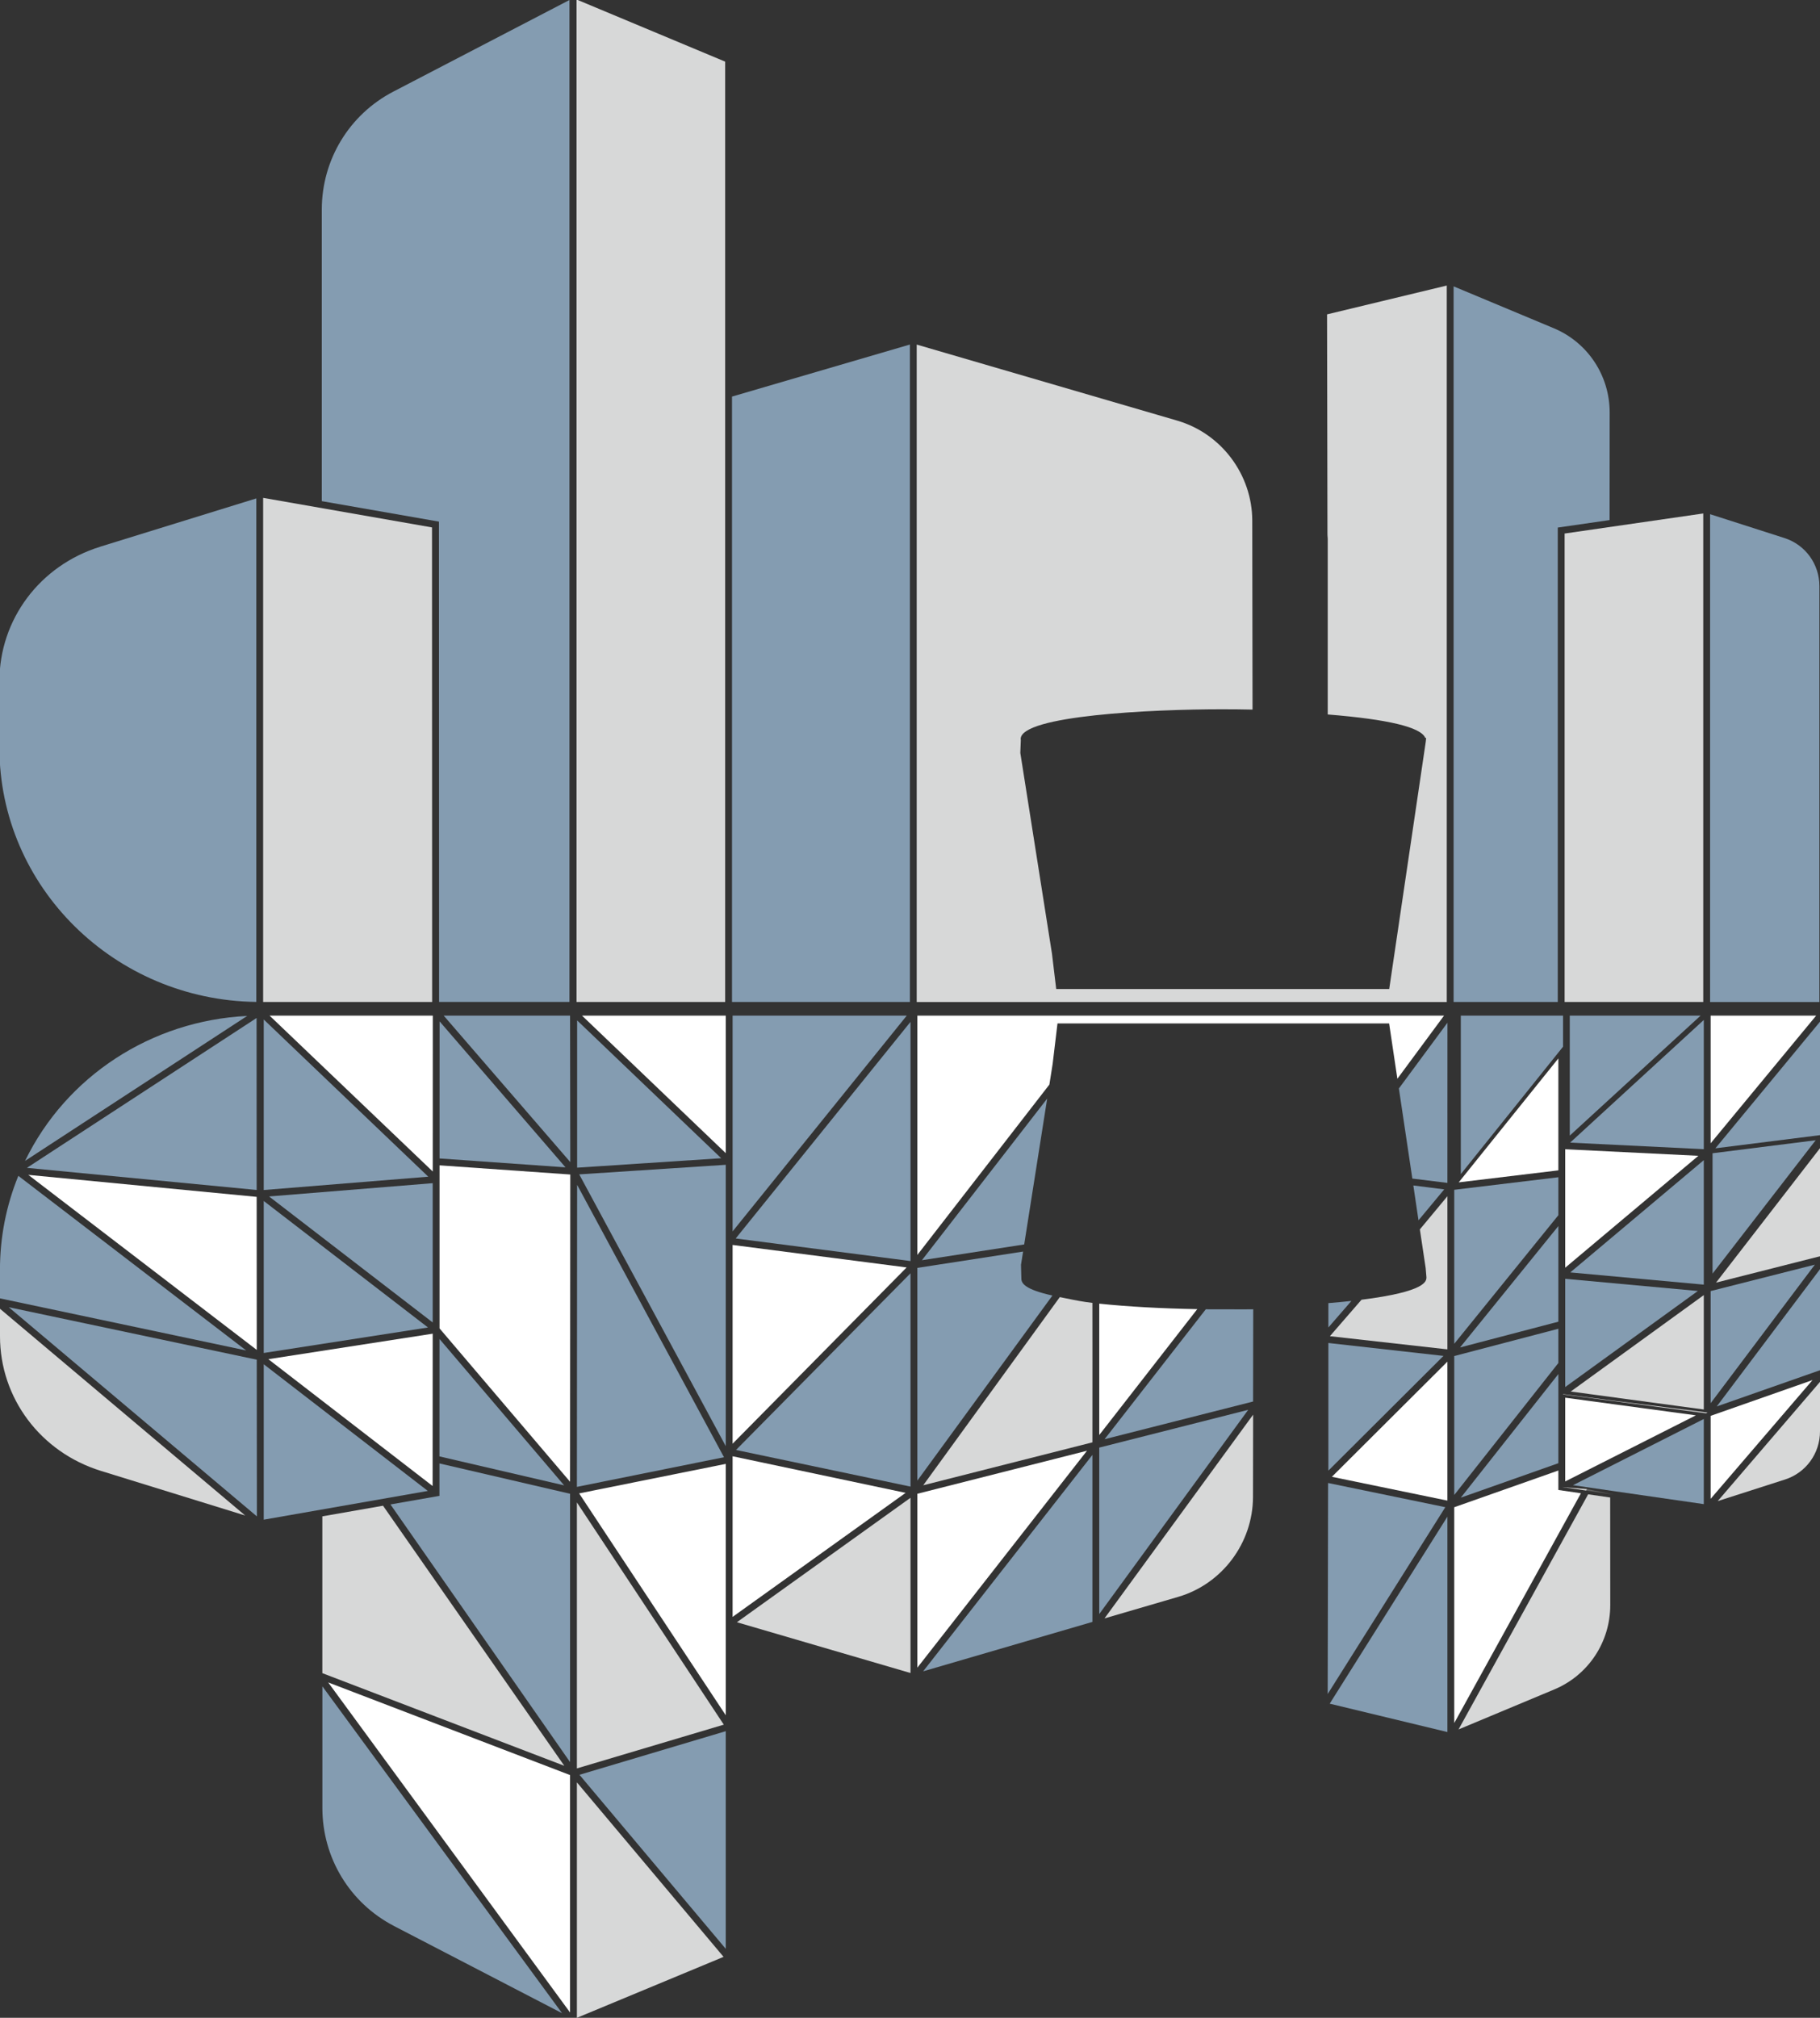<?xml version="1.0" encoding="UTF-8"?>
<svg id="Lager_1" xmlns="http://www.w3.org/2000/svg" version="1.1" viewBox="0 0 399.08 442.3">
  <rect x="0" y="0" width="399.08" height="442.3" fill="#333333" stroke="none"/>
  <!-- Generator: Adobe Illustrator 29.0.1, SVG Export Plug-In . SVG Version: 2.1.0 Build 192)  -->
  <defs>
    <style>
      .st0 {
        fill: #5ea8dc;
      }

      .st0, .st1 {
        stroke: #fff;
        stroke-miterlimit: 10;
        stroke-opacity: 0;
        stroke-width: 1.5px;
      }

      .st1 {
        fill: none;
      }

      .st2 {
        fill: #849cb1;
      }

      .st3 {
        fill: #d7d8d8;
      }

      .st4, .st5 {
        fill: #fff;
      }

      .st5 {
        opacity: 0;
      }

      .st6 {
        fill: #5f605f;
      }
    </style>
  </defs>
  <polygon class="st4" points="372.41 253.35 343.21 251.91 343.21 277.88 372.41 253.35"/>
  <polygon class="st2" points="372.3 282.98 343.21 280.31 343.21 304.04 372.3 282.98"/>
  <g>
    <polygon class="st3" points="374.43 309.62 374.35 309.66 374.13 309.79 374.12 309.79 374.03 309.78 342.75 305.66 342.75 305.59 348.25 306.3 354.4 307.1 374.35 309.61 374.43 309.62"/>
    <polygon class="st5" points="374.33 310.54 373.93 310.52 342 306.32 342 304.81 342.85 304.84 354.5 306.35 376.69 309.14 374.33 310.54"/>
  </g>
  <polygon class="st2" points="398.13 249.94 375.52 252.79 375.52 279.17 398.13 249.94"/>
  <polygon class="st4" points="318.88 330.38 318.88 377.69 346.66 327.32 341.71 326.6 341.71 322.33 318.88 330.38"/>
  <polygon class="st4" points="398.24 222.62 375.1 222.62 375.1 250.61 398.24 222.62"/>
  <g>
    <polygon class="st3" points="348.02 326.4 347.84 326.73 342.46 325.95 348.02 326.4"/>
    <polygon class="st5" points="348.25 327.55 342.36 326.7 342.52 325.21 349.24 325.74 348.25 327.55"/>
  </g>
  <path class="st3" d="M353.09,351.82l-.02-23.57-4.83-.7-28.42,51.54,20.95-8.75c7.48-3.11,12.32-10.38,12.32-18.51Z"/>
  <g>
    <polygon class="st6" points="353.81 327.6 347.84 326.73 348.02 326.4 353.81 327.6"/>
    <polygon class="st5" points="353.71 328.34 346.67 327.32 347.63 325.55 353.96 326.86 353.71 328.34"/>
  </g>
  <polygon class="st2" points="318.88 297.24 318.88 327.69 341.71 298.77 341.71 291.26 318.88 297.24"/>
  <polygon class="st2" points="318.88 260.8 318.88 294.55 341.71 266.37 341.71 258.05 318.88 260.8"/>
  <polygon class="st4" points="341.71 232 319.86 259.17 341.71 256.54 341.71 232"/>
  <polygon class="st2" points="320.32 328.28 341.71 320.73 341.71 301.19 320.32 328.28"/>
  <polygon class="st2" points="342.74 229.43 342.74 222.62 320.32 222.62 320.32 257.36 342.74 229.43"/>
  <polygon class="st2" points="291.28 322.36 316.52 297.21 291.28 294.38 291.28 322.36"/>
  <path class="st2" d="M270.16,287h-2.12s-.66,0-.66,0c-1,0-1.99,0-2.98-.01l-22.19,28.48,32.56-8.26.03-20.22c-1.51.03-3.04.02-4.65.01Z"/>
  <polygon class="st2" points="198.83 222.62 160.64 222.62 160.64 269.92 198.83 222.62"/>
  <polygon class="st4" points="238.35 318 201.15 327.43 201.15 365.55 238.35 318"/>
  <path class="st4" d="M241.04,285.76v28.79l21.49-27.59h-.09c-7.8-.14-15.18-.55-21.4-1.2Z"/>
  <path class="st2" d="M201.15,277.92v46.63l29.62-40.57c-6.01-1.33-6.81-2.67-6.81-3.71,0-.13-.08-2.98-.08-2.98v-.07s.46-2.88.46-2.88l-23.19,3.58Z"/>
  <polygon class="st2" points="316.68 260.71 309.91 259.85 311.04 267.49 316.68 260.71"/>
  <path class="st3" d="M317.38,295.79v-33.58l-6.04,7.27,1.27,8.46c.17,1.92.17,1.98.17,2.02,0,.86,0,3.15-14.24,4.94l-6.93,7.99,25.77,2.89Z"/>
  <polygon class="st4" points="292.05 323.71 317.38 328.93 317.38 298.47 292.05 323.71"/>
  <polygon class="st2" points="291.13 371.32 316.92 330.37 291.22 325.07 291.13 371.32"/>
  <polygon class="st2" points="291.57 373.44 317.38 379.66 317.38 332.45 291.57 373.44"/>
  <path class="st2" d="M5.5,254.46l48.7-31.77c-21.02,1.03-39.69,13.21-48.7,31.77Z"/>
  <polygon class="st2" points="5.9 255.99 56.28 260.84 56.26 223.14 5.9 255.99"/>
  <polygon class="st4" points="59.11 222.62 94.89 256.79 94.9 222.62 59.11 222.62"/>
  <polygon class="st2" points="57.83 260.85 93.91 257.93 57.83 223.47 57.83 260.85"/>
  <polygon class="st4" points="96.38 255.44 96.38 291.18 125 324.8 125.05 257.45 96.38 255.44"/>
  <polygon class="st2" points="59 262.26 94.88 289.88 94.88 259.35 59 262.26"/>
  <polygon class="st2" points="344.29 250.46 373.6 251.9 373.6 223.57 344.29 250.46"/>
  <polygon class="st2" points="344.32 278.91 373.6 281.59 373.6 254.3 344.32 278.91"/>
  <polygon class="st3" points="373.6 283.88 344.42 305.02 373.6 308.96 373.6 283.88"/>
  <polygon class="st2" points="161.32 271.47 199.65 276.42 199.65 223.99 161.32 271.47"/>
  <polygon class="st4" points="198.8 277.82 160.64 272.89 160.64 316.46 198.8 277.82"/>
  <polygon class="st2" points="161.39 317.83 199.65 325.86 199.65 279.1 161.39 317.83"/>
  <polygon class="st4" points="198.58 327.23 160.64 319.21 160.64 354.42 198.58 327.23"/>
  <polygon class="st3" points="161.58 355.59 199.65 366.72 199.65 328.31 161.58 355.59"/>
  <polygon class="st2" points="158.14 253.88 126.55 223.67 126.55 255.95 158.14 253.88"/>
  <polygon class="st2" points="127.01 257.42 159.14 316.99 159.14 255.32 127.01 257.42"/>
  <polygon class="st2" points="158.75 319.42 126.55 259.72 126.5 325.92 158.75 319.42"/>
  <polygon class="st4" points="126.99 327.35 159.14 375.98 159.14 320.88 126.99 327.35"/>
  <polygon class="st3" points="158.71 378.04 126.5 329.33 126.5 387.63 158.71 378.04"/>
  <polygon class="st2" points="127.06 389.03 159.14 427.18 159.14 379.47 127.06 389.03"/>
  <polygon class="st3" points="158.66 428.94 126.5 390.69 126.5 442.3 158.66 428.94"/>
  <polygon class="st2" points="124 255.88 96.39 223.88 96.38 253.93 124 255.88"/>
  <polygon class="st2" points="123.7 325.59 96.37 293.5 96.36 319.24 123.7 325.59"/>
  <polygon class="st3" points="123.74 387.06 83.99 330.05 70.68 332.38 70.68 366.75 123.74 387.06"/>
  <path class="st2" d="M86.38,422.17l36.87,19.12-52.56-71.65v26.66c0,10.93,6.01,20.84,15.7,25.87Z"/>
  <polygon class="st2" points="57.83 296.57 93.85 290.98 57.83 263.25 57.83 296.57"/>
  <polygon class="st2" points="93.81 326.81 57.83 299.04 57.83 333.11 93.81 326.81"/>
  <path class="st2" d="M0,278.37v6.23l53.98,11.42-49.96-38.28c-2.67,6.55-4.03,13.48-4.03,20.63Z"/>
  <path class="st3" d="M22.11,322.41l31.66,9.79L0,286.88v6.03c0,13.55,8.89,25.4,22.11,29.5Z"/>
  <polygon class="st2" points="376.14 251.71 399.08 248.82 399.08 223.95 376.14 251.71"/>
  <polygon class="st3" points="376.28 281.15 399.08 275.37 399.08 251.68 376.28 281.15"/>
  <polygon class="st2" points="376.44 308.29 399.08 300.35 399.08 278.2 376.44 308.29"/>
  <polygon class="st4" points="397.44 302.51 375.1 310.35 375.1 328.54 397.44 302.51"/>
  <path class="st3" d="M399.08,313.75v-10.85l-22.43,26.14,14.74-4.73c4.6-1.47,7.69-5.71,7.69-10.56Z"/>
  <polygon class="st5" points="95.26 292.06 95.18 292.01 96.07 290.79 95.26 292.06"/>
  <polygon class="st4" points="58.84 297.93 94.86 325.73 94.88 292.34 58.84 297.93"/>
  <polygon class="st4" points="56.3 295.9 56.28 262.35 6.21 257.53 56.3 295.9"/>
  <polygon class="st2" points="1.92 286.54 56.33 332.39 56.3 298.04 1.92 286.54"/>
  <polygon class="st2" points="125 222.62 97.29 222.62 125.05 254.73 125 222.62"/>
  <polygon class="st5" points="95.73 292.2 95.52 290.72 95.8 292.19 95.73 292.2"/>
  <polygon class="st5" points="95.43 320.56 95.39 320.55 95.75 319.1 95.43 320.56"/>
  <polygon class="st4" points="71.96 368.78 125 441.13 125 389.09 71.96 368.78"/>
  <polygon class="st5" points="69.67 367.96 69.8 367.44 69.33 367.79 67.75 365.64 70.11 366.53 69.91 367.19 70.45 366.79 70.54 366.9 69.84 367.41 69.67 367.96"/>
  <polygon class="st2" points="96.36 320.78 96.36 327.89 85.62 329.77 125 386.25 125 327.43 96.36 320.78"/>
  <polygon class="st4" points="127.62 222.62 159.14 252.77 159.14 222.62 127.62 222.62"/>
  <path class="st1" d="M159.89,319.96"/>
  <polygon class="st2" points="273.7 309.03 241.04 317.31 241.04 353.79 273.7 309.03"/>
  <path class="st3" d="M274.75,328.13l.03-18.04-32.59,44.66,16.16-4.72c9.64-2.82,16.38-11.82,16.4-21.9Z"/>
  <polygon class="st2" points="202.42 366.35 239.54 355.52 239.54 318.91 202.42 366.35"/>
  <path class="st3" d="M239.55,285.59c-2.25-.27-3.49-.52-5.94-1.02l-1.22-.25-29.95,41.25,37.1-9.41c0-9.87.02-27.05,0-30.56Z"/>
  <polygon class="st2" points="202.15 276.24 224.58 272.78 229.62 240.81 202.15 276.24"/>
  <polygon class="st2" points="306.74 238.59 309.69 258.34 317.38 259.29 317.39 224.18 306.74 238.59"/>
  <path class="st2" d="M291.28,290.98l5.05-5.82c-1.65.18-3.34.34-5.05.48v5.34Z"/>
  <polygon class="st2" points="320.15 295.36 341.71 289.71 341.71 268.75 320.15 295.36"/>
  <path class="st0" d="M348.33,324.57"/>
  <polygon class="st2" points="372.9 222.62 344.21 222.62 344.21 248.92 372.9 222.62"/>
  <polygon class="st5" points="342.42 251.87 340.1 251.73 341.96 250.06 342.23 250.35 342.51 250.37 342.49 250.64 342.96 251.17 342.44 251.64 342.43 251.63 342.42 251.87"/>
  <rect class="st5" x="373.92" y="281.87" width=".53" height="1.5" transform="translate(-78.87 403.57) rotate(-52.01)"/>
  <path class="st1" d="M401.76,277.88"/>
  <polygon class="st2" points="397.95 277.21 375.1 283 375.1 307.58 397.95 277.21"/>
  <polygon class="st5" points="374.63 310.71 374.27 310.45 374.25 310.57 374.03 310.53 374.06 310.29 373.42 309.82 373.75 309.37 374.12 309.65 374.12 309.04 374.46 309.08 375.72 309.25 374.63 310.71"/>
  <polygon class="st5" points="342.39 280.24 340.07 280.01 341.99 278.43 342.22 278.72 342.54 278.75 342.5 279.06 342.94 279.59 342.42 280.02 342.41 280.02 342.39 280.24"/>
  <polygon class="st5" points="374.83 253.14 373.87 251.99 374.9 253.09 374.83 253.14"/>
  <polygon class="st4" points="371.86 310.24 343.21 306.37 343.21 324.73 371.86 310.24"/>
  <polygon class="st2" points="353.93 326.86 373.6 329.7 373.6 311.04 344.92 325.55 353.87 326.85 353.93 326.86"/>
  <path class="st2" d="M352.96,90.43c0-8.14-4.83-15.4-12.32-18.51l-21.9-9.15v156.86h22.84v-103.99l11.36-1.64.02-23.57Z"/>
  <polygon class="st3" points="343.08 116.95 343.08 219.63 373.48 219.63 373.48 112.55 343.08 116.95"/>
  <polygon class="st2" points="160.51 86.93 160.51 219.63 199.52 219.63 199.52 75.52 160.51 86.93"/>
  <polygon class="st3" points="126.42 -.11 126.42 219.63 159.01 219.63 159.01 13.51 126.42 -.11"/>
  <path class="st2" d="M124.87,219.63V0l-38.62,20.08c-9.68,5.03-15.69,14.95-15.69,25.87v63.9l25.69,4.49.03,105.28h28.6Z"/>
  <polygon class="st3" points="57.7 219.63 94.76 219.63 94.73 115.61 57.7 109.13 57.7 219.63"/>
  <path class="st2" d="M21.98,119.84C8.75,123.93-.13,135.78-.13,149.33v14.54c0,30.5,25.2,55.36,56.33,55.75v-110.37l-34.22,10.58Z"/>
  <path class="st2" d="M398.95,219.63v-91.14c0-4.85-3.09-9.1-7.69-10.56l-16.28-5.22v106.93h23.97Z"/>
  <path class="st3" d="M258.21,92.22l-57.2-16.69v144.11h116.23V62.59l-26.25,6.32.09,48.3.06.88v38.52c13.26,1.07,20.44,2.79,21.39,5.14h.19l-.09.86-8.01,54.18h-73.02l-.93-7.75-6.94-44,.11-2.81c-.01-.06-.03-.14-.03-.24,0-5.16,28.85-6.52,44.1-6.52,2.29,0,4.56.02,6.74.07l-.06-41.42c-.02-10.08-6.77-19.08-16.4-21.9Z"/>
  <polygon class="st4" points="231.88 224.34 304.6 224.34 306.41 236.46 316.64 222.62 201.15 222.62 201.15 275.08 230.1 237.74 230.82 233.19 231.88 224.34"/>
</svg>
